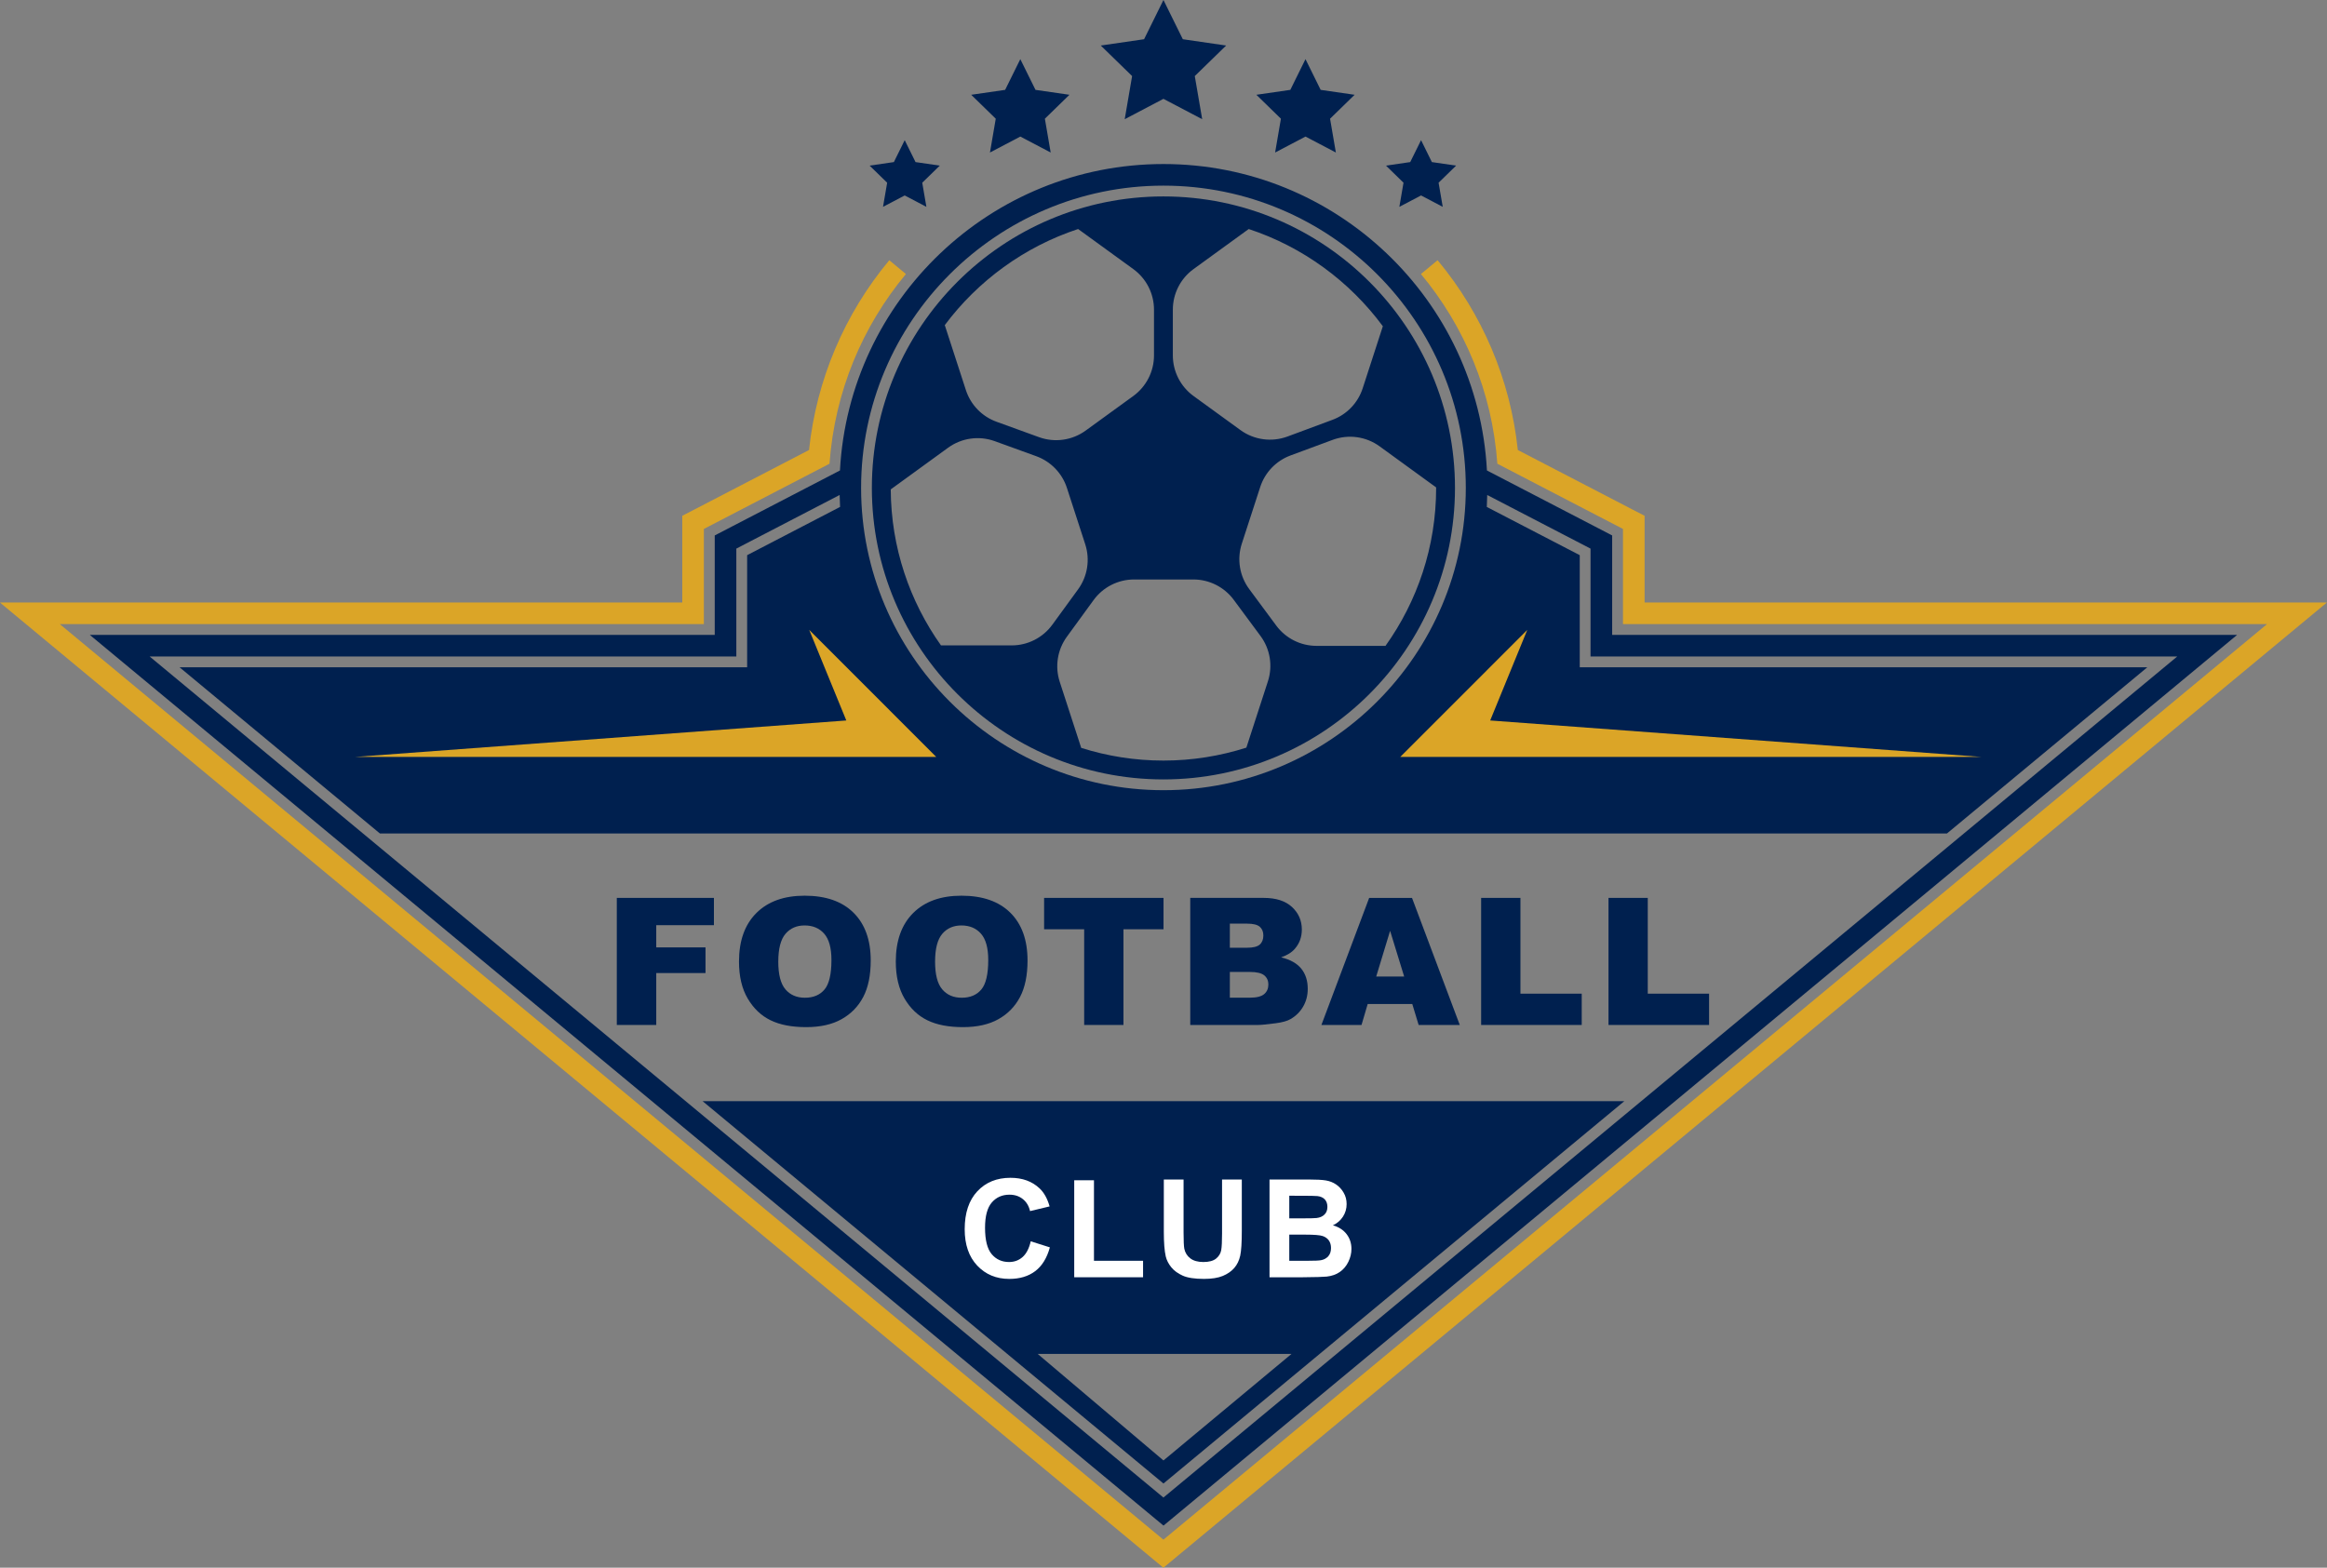 <?xml version="1.0" encoding="UTF-8"?>
<svg width="243.53mm" height="164.11mm" version="1.1" viewBox="0 0 243.53 164.11" xmlns="http://www.w3.org/2000/svg" xmlns:cc="http://creativecommons.org/ns#" xmlns:dc="http://purl.org/dc/elements/1.1/" xmlns:rdf="http://www.w3.org/1999/02/22-rdf-syntax-ns#">
 <rect x="0" y="0" width="243.53" height="164.11" fill="#808080" stroke="none"/>
 <g transform="translate(211.72 181.84)">
  <g fill="#00204f">
   <path d="m-89.959-181.84 2.026 4.106 4.533 0.66-3.281 3.196 0.776 4.516-4.055-2.131-4.054 2.131 0.774-4.516-3.28-3.196 4.533-0.66 2.027-4.106"/>
   <path d="m-104.94-175.65 1.589 3.217 3.553 0.515-2.571 2.505 0.607 3.538-3.177-1.669-3.177 1.669 0.606-3.538-2.57-2.505 3.552-0.515 1.589-3.217"/>
   <path d="m-117.04-167.17 1.135 2.297 2.537 0.37-1.835 1.789 0.433 2.526-2.269-1.192-2.269 1.192 0.433-2.526-1.835-1.789 2.537-0.37 1.135-2.297"/>
   <path d="m-75.095-175.65-1.587 3.217-3.553 0.515 2.568 2.505-0.607 3.538 3.179-1.669 3.179 1.669-0.607-3.538 2.568-2.505-3.553-0.515-1.587-3.217"/>
   <path d="m-62.999-167.17-1.136 2.297-2.537 0.37 1.834 1.789-0.434 2.526 2.272-1.192 2.268 1.192-0.434-2.526 1.834-1.789-2.537-0.37-1.132-2.297"/>
   <path d="m-118.5-130.61 6.001-4.36c1.411-1.027 3.239-1.284 4.878-0.691l4.351 1.577c1.523 0.554 2.707 1.778 3.207 3.316l1.918 5.905c0.52 1.602 0.242 3.355-0.749 4.717l-2.698 3.704c-0.989 1.358-2.568 2.163-4.248 2.163h-7.401c-3.282-4.621-5.228-10.252-5.26-16.33zm19.61-27.256 5.775 4.194c1.361 0.988 2.166 2.568 2.166 4.251v4.784c0 1.679-0.805 3.26-2.166 4.251l-4.985 3.619c-1.411 1.027-3.239 1.284-4.878 0.691l-4.452-1.616c-1.523-0.55-2.707-1.774-3.207-3.316l-2.208-6.798c3.473-4.65 8.331-8.206 13.955-10.061zm12.061 36.685c1.665 0 3.231 0.79 4.223 2.127l2.805 3.789c1.009 1.365 1.298 3.133 0.773 4.748l-2.254 6.939c-2.738 0.875-5.655 1.355-8.68 1.355-2.998 0-5.889-0.469-8.605-1.33l-2.248-6.918c-0.52-1.602-0.242-3.355 0.749-4.717l2.791-3.831c0.989-1.362 2.567-2.163 4.248-2.163zm-2.148-28.24c0-1.683 0.804-3.263 2.166-4.251l5.775-4.194c5.669 1.87 10.559 5.472 14.037 10.178l-2.11 6.498c-0.497 1.528-1.665 2.745-3.175 3.302l-4.702 1.746c-1.651 0.607-3.493 0.356-4.914-0.677l-4.911-3.567c-1.362-0.991-2.166-2.572-2.166-4.251zm27.555 18.655c0 6.163-1.968 11.867-5.299 16.535h-7.214c-1.665 0-3.231-0.787-4.223-2.127l-2.829-3.821c-1.009-1.365-1.298-3.133-0.773-4.748l1.926-5.93c0.494-1.528 1.665-2.745 3.171-3.305l4.41-1.633c1.647-0.61 3.493-0.356 4.914 0.677l5.913 4.297c0 0.018 4e-3 0.039 4e-3 0.057zm-28.541 30.515c16.825 0 30.513-13.688 30.513-30.515 0-16.824-13.688-30.512-30.513-30.512-16.825 0-30.513 13.688-30.513 30.512 0 16.828 13.688 30.515 30.513 30.515"/>
   <path d="m-196.06-113.12h61.4v-11.292l10.813-5.613c9e-3 0.42 0.02 0.836 0.044 1.249l-9.726 5.052v11.737h-59.398l20.965 17.395h-2.6e-4 164l20.966-17.395h-59.397v-11.737l-9.726-5.048c0.021-0.416 0.035-0.833 0.042-1.252l10.813 5.613v11.292h61.401l-106.1 88.043zm106.1-49.287c17.45 0 31.642 14.192 31.642 31.641s-14.192 31.644-31.642 31.644c-17.448 0-31.643-14.196-31.643-31.644s14.195-31.641 31.643-31.641zm46.96 47.025v-10.407l-13.106-6.802c-0.953-17.851-15.773-32.078-33.854-32.078-18.083 0-32.903 14.228-33.854 32.078l-13.106 6.802v10.407h-65.405l112.37 93.243 112.36-93.243h-65.405"/>
   <path d="m-89.959-28.959-13.166-11.155h26.57zm-48.234-37.613 48.234 40.026 48.233-40.026h-96.467"/>
  </g>
  <path d="m-39.606-118.77v-9.077l-1.221-0.631-12.047-6.255c-0.776-7.352-3.704-14.231-8.396-19.868l-1.743 1.446c4.533 5.45 7.458 12.305 7.997 19.858l13.148 6.826v9.962h67.405l-115.5 95.843-115.5-95.843h67.407v-9.962l13.148-6.826c0.541-7.553 3.462-14.407 7.997-19.858l-1.742-1.446c-4.693 5.637-7.619 12.517-8.398 19.868l-12.047 6.255-1.22 0.631v9.077h-71.412l4.822 4 115.5 95.843 1.444 1.199 1.444-1.199 115.5-95.843 4.822-4h-71.413" fill="#dba527"/>
  <g fill="#00204f">
   <path d="m-147.17-87.848h10.165v2.857h-6.035v2.325h5.155v2.685h-5.155v5.436h-4.129v-13.303"/>
   <path d="m-130.27-81.17c0 1.344 0.249 2.311 0.749 2.896s1.178 0.878 2.038 0.878c0.883 0 1.567-0.286 2.051-0.861 0.484-0.575 0.726-1.605 0.726-3.094 0-1.252-0.253-2.17-0.758-2.748-0.505-0.575-1.19-0.864-2.055-0.864-0.829 0-1.495 0.293-1.997 0.878-0.502 0.589-0.753 1.559-0.753 2.914zm-4.111-0.018c0-2.173 0.605-3.863 1.815-5.073 1.21-1.21 2.895-1.817 5.055-1.817 2.214 0 3.92 0.596 5.118 1.785 1.198 1.189 1.797 2.854 1.797 4.995 0 1.556-0.262 2.829-0.785 3.824-0.523 0.998-1.28 1.771-2.269 2.325-0.989 0.554-2.222 0.829-3.698 0.829-1.5 0-2.742-0.236-3.725-0.716-0.983-0.476-1.78-1.235-2.392-2.268-0.611-1.034-0.917-2.328-0.917-3.884"/>
   <path d="m-113.86-81.17c0 1.344 0.249 2.311 0.749 2.896s1.178 0.878 2.038 0.878c0.883 0 1.567-0.286 2.051-0.861 0.484-0.575 0.726-1.605 0.726-3.094 0-1.252-0.253-2.17-0.758-2.748-0.505-0.575-1.191-0.864-2.056-0.864-0.829 0-1.495 0.293-1.997 0.878-0.502 0.589-0.753 1.559-0.753 2.914zm-4.111-0.018c0-2.173 0.605-3.863 1.815-5.073 1.21-1.21 2.895-1.817 5.055-1.817 2.214 0 3.921 0.596 5.119 1.785 1.198 1.189 1.797 2.854 1.797 4.995 0 1.556-0.262 2.829-0.785 3.824-0.523 0.998-1.28 1.771-2.269 2.325-0.989 0.554-2.222 0.829-3.698 0.829-1.501 0-2.743-0.236-3.726-0.716-0.983-0.476-1.78-1.235-2.391-2.268-0.611-1.034-0.917-2.328-0.917-3.884"/>
   <path d="m-102.45-87.848h12.497v3.284h-4.193v10.019h-4.111v-10.019h-4.193v-3.284"/>
   <path d="m-83.012-77.402h2.099c0.706 0 1.206-0.127 1.496-0.377 0.293-0.25 0.437-0.589 0.437-1.012 0-0.392-0.145-0.709-0.43-0.949-0.289-0.236-0.794-0.356-1.513-0.356h-2.088zm0-5.228h1.789c0.642 0 1.09-0.109 1.341-0.332 0.25-0.222 0.377-0.54 0.377-0.956 0-0.388-0.127-0.691-0.377-0.91-0.25-0.215-0.688-0.325-1.312-0.325h-1.817zm-4.145-5.218h7.694c1.284 0 2.268 0.318 2.956 0.953 0.684 0.635 1.03 1.422 1.03 2.36 0 0.787-0.247 1.46-0.737 2.021-0.325 0.377-0.804 0.674-1.432 0.889 0.956 0.233 1.658 0.628 2.11 1.185 0.452 0.561 0.677 1.263 0.677 2.11 0 0.691-0.162 1.312-0.483 1.863-0.321 0.55-0.758 0.984-1.316 1.305-0.342 0.201-0.864 0.346-1.559 0.437-0.928 0.12-1.542 0.18-1.841 0.18h-7.098v-13.303"/>
   <path d="m-64.769-79.617-1.471-4.784-1.453 4.784zm0.85 2.879h-4.667l-0.646 2.194h-4.198l4.999-13.303h4.484l4.999 13.303h-4.304l-0.667-2.194"/>
   <path d="m-56.712-87.848h4.113v10.026h6.413v3.277h-10.527v-13.303"/>
   <path d="m-43.384-87.848h4.11v10.026h6.417v3.277h-10.527v-13.303"/>
  </g>
  <g fill="#fff">
   <path d="m-103.85-51.9 2.003 0.635c-0.307 1.118-0.818 1.947-1.532 2.487-0.715 0.543-1.62 0.815-2.719 0.815-1.359 0-2.476-0.466-3.351-1.393-0.875-0.928-1.312-2.198-1.312-3.807 0-1.704 0.44-3.027 1.32-3.969 0.879-0.942 2.036-1.415 3.469-1.415 1.252 0 2.269 0.37 3.05 1.111 0.465 0.437 0.815 1.065 1.047 1.884l-2.046 0.49c-0.121-0.533-0.373-0.953-0.757-1.259-0.384-0.307-0.851-0.459-1.4-0.459-0.758 0-1.374 0.272-1.846 0.815-0.472 0.547-0.708 1.429-0.708 2.646 0 1.295 0.232 2.215 0.698 2.766 0.465 0.55 1.07 0.822 1.815 0.822 0.549 0 1.022-0.173 1.417-0.522 0.395-0.349 0.68-0.9 0.852-1.647"/>
   <path d="m-99.298-48.136v-10.153h2.066v8.428h5.138v1.725h-7.204"/>
   <path d="m-89.92-58.37h2.065v5.542c0 0.878 0.028 1.45 0.078 1.711 0.088 0.416 0.3 0.755 0.631 1.005 0.335 0.254 0.79 0.381 1.365 0.381 0.586 0 1.03-0.12 1.326-0.356 0.296-0.24 0.476-0.536 0.54-0.885 0.06-0.349 0.088-0.928 0.088-1.739v-5.659h2.067v5.373c0 1.231-0.057 2.099-0.166 2.603-0.113 0.508-0.321 0.938-0.621 1.284-0.3 0.349-0.702 0.628-1.203 0.836-0.504 0.208-1.161 0.31-1.968 0.31-0.977 0-1.718-0.113-2.223-0.339-0.504-0.226-0.907-0.519-1.199-0.878-0.293-0.363-0.487-0.741-0.579-1.136-0.135-0.586-0.202-1.45-0.202-2.596v-5.457"/>
   <path d="m-76.792-52.598v2.738h1.912c0.744 0 1.217-0.021 1.415-0.064 0.31-0.057 0.557-0.194 0.751-0.409 0.194-0.215 0.289-0.504 0.289-0.868 0-0.307-0.074-0.568-0.222-0.783-0.148-0.212-0.363-0.37-0.646-0.466-0.282-0.099-0.893-0.148-1.831-0.148zm0-4.071v2.367h1.351c0.808 0 1.309-0.011 1.503-0.035 0.353-0.042 0.631-0.162 0.833-0.367 0.205-0.201 0.303-0.466 0.303-0.797 0-0.318-0.085-0.575-0.261-0.773-0.173-0.198-0.434-0.318-0.776-0.36-0.208-0.021-0.794-0.035-1.767-0.035zm-2.067-1.7h4.089c0.811 0 1.415 0.032 1.813 0.099 0.399 0.067 0.755 0.208 1.069 0.423 0.314 0.215 0.575 0.497 0.783 0.854 0.212 0.356 0.314 0.755 0.314 1.199 0 0.48-0.127 0.917-0.385 1.319-0.261 0.399-0.61 0.699-1.051 0.9 0.621 0.18 1.101 0.49 1.436 0.928 0.335 0.437 0.504 0.953 0.504 1.545 0 0.462-0.109 0.917-0.325 1.355-0.215 0.441-0.512 0.794-0.889 1.055-0.374 0.265-0.836 0.427-1.383 0.487-0.346 0.035-1.178 0.06-2.494 0.07h-3.482v-10.234"/>
  </g>
  <path d="m-127.03-115.9 13.29 13.293h-60.798l51.388-3.813-3.881-9.479" fill="#dba527"/>
  <path d="m-51.886-115.9-13.289 13.293h60.798l-51.389-3.813 3.881-9.479" fill="#dba527"/>
 </g>
</svg>
